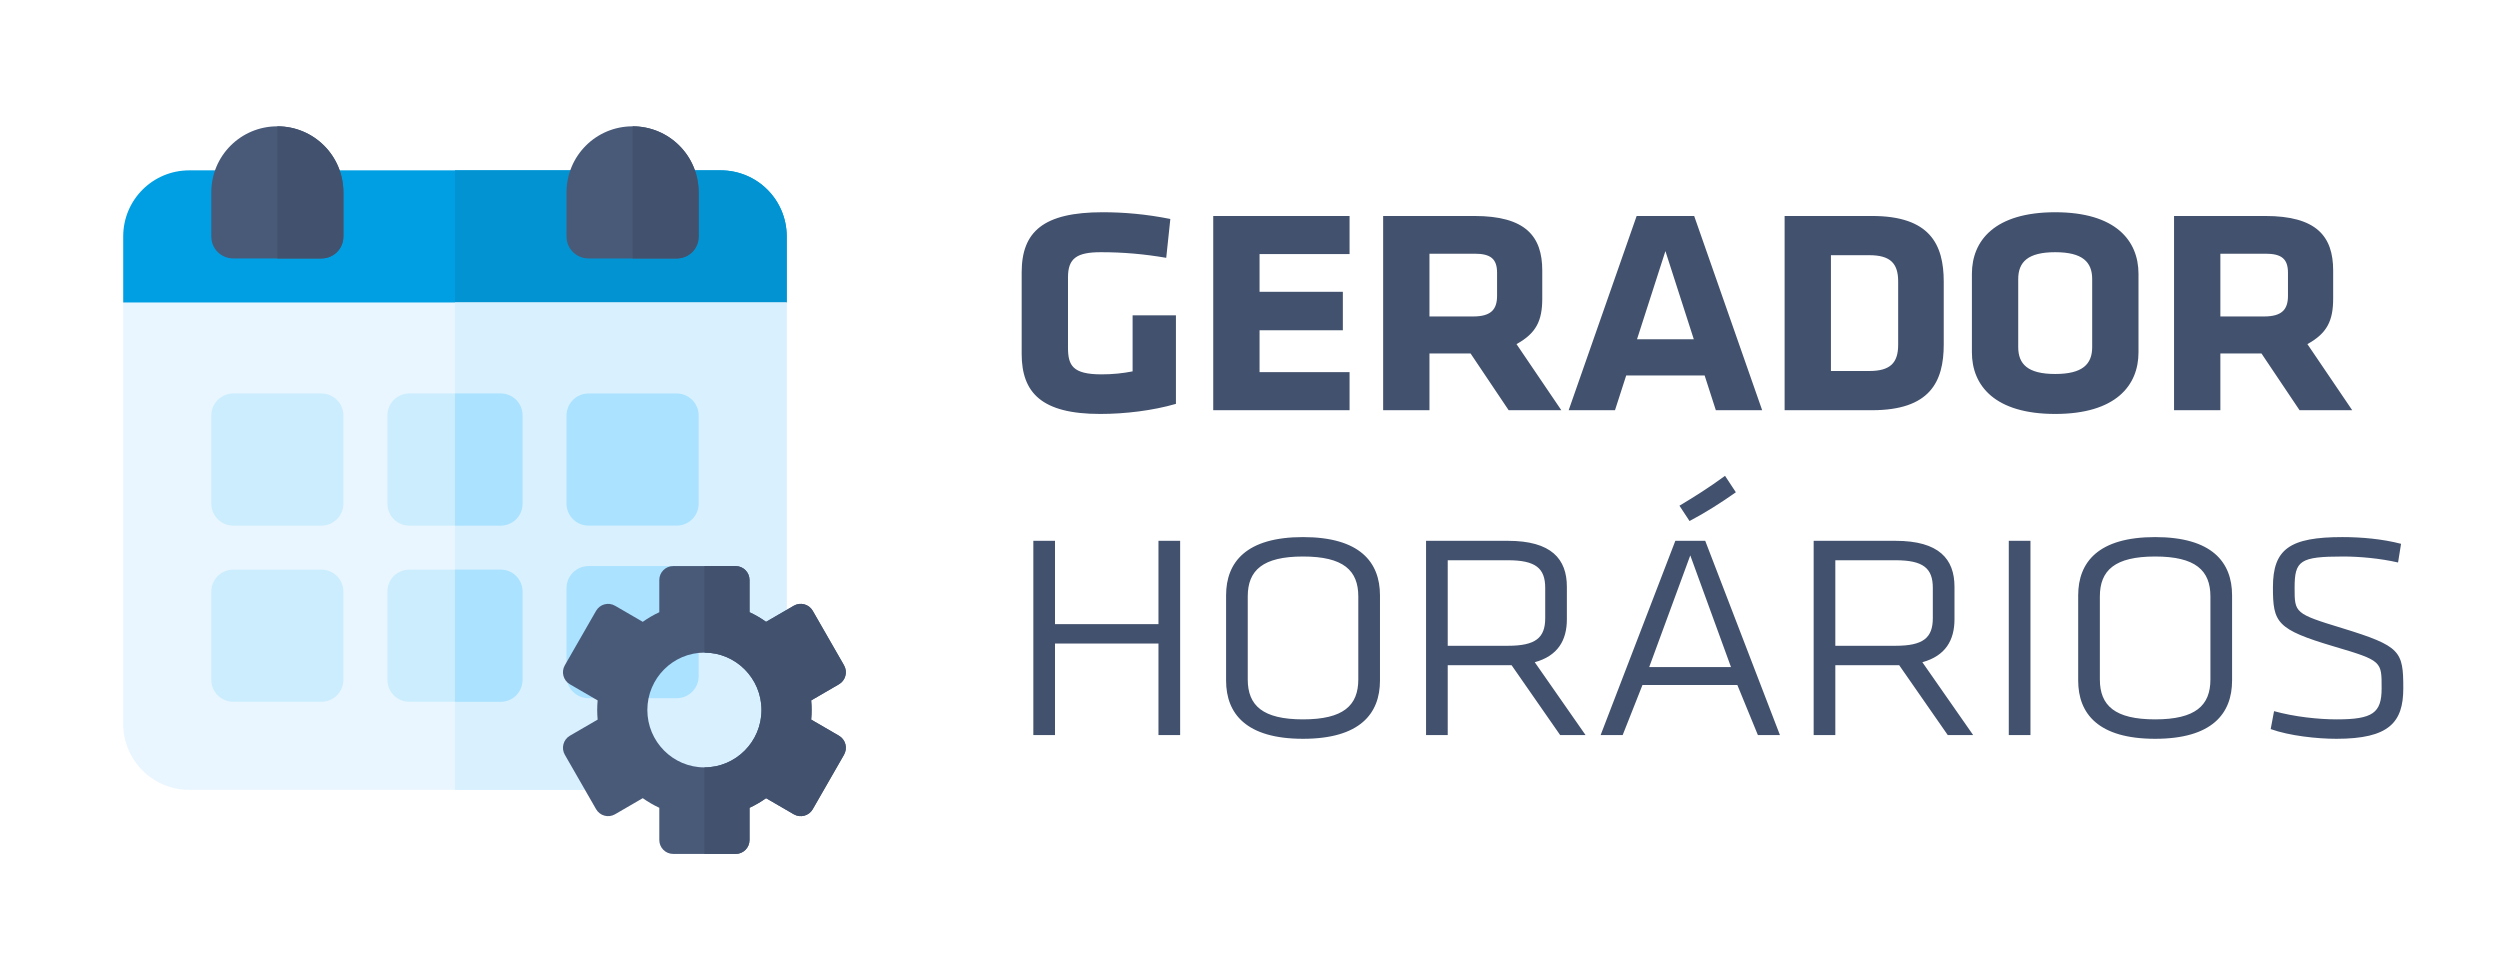 <svg width="214" height="82" viewBox="0 0 214 82" fill="none" xmlns="http://www.w3.org/2000/svg">
<g clip-path="url(#clip0)">
<g filter="url(#filter0_d)">
<path d="M67.344 20.237V25.892L63.574 29.787H14.317L10.547 25.892V20.237C10.547 17.108 13.072 14.582 16.201 14.582H61.689C64.818 14.582 67.344 17.108 67.344 20.237Z" fill="#009FE3"/>
<path d="M67.344 20.237V25.892L63.574 29.787H38.945V14.582H61.689C64.818 14.582 67.344 17.108 67.344 20.237Z" fill="#0193D2"/>
<path d="M67.344 25.892V61.955C67.344 65.084 64.818 67.61 61.689 67.61H16.201C13.072 67.61 10.547 65.084 10.547 61.955V25.892H67.344Z" fill="#E9F6FF"/>
<path d="M67.344 25.892V61.955C67.344 65.084 64.818 67.61 61.689 67.61H38.945V25.892H67.344Z" fill="#D9F0FF"/>
<path d="M57.92 44.992H50.38C49.338 44.992 48.495 44.149 48.495 43.107V35.567C48.495 34.526 49.338 33.682 50.38 33.682H57.92C58.962 33.682 59.805 34.526 59.805 35.567V43.107C59.805 44.149 58.962 44.992 57.92 44.992Z" fill="#AAE2FF"/>
<path d="M57.92 59.766H50.38C49.338 59.766 48.495 58.923 48.495 57.881V50.341C48.495 49.3 49.338 48.457 50.38 48.457H57.92C58.962 48.457 59.805 49.3 59.805 50.341V57.881C59.805 58.923 58.962 59.766 57.92 59.766Z" fill="#AAE2FF"/>
<path d="M54.15 10.813C51.021 10.813 48.495 13.338 48.495 16.467V20.237C48.495 21.293 49.325 22.122 50.38 22.122H57.92C58.975 22.122 59.805 21.293 59.805 20.237V16.467C59.805 13.338 57.279 10.813 54.15 10.813Z" fill="#495A79"/>
<path d="M27.511 44.992H19.971C18.929 44.992 18.086 44.149 18.086 43.107V35.567C18.086 34.526 18.929 33.682 19.971 33.682H27.511C28.552 33.682 29.395 34.526 29.395 35.567V43.107C29.395 44.149 28.552 44.992 27.511 44.992Z" fill="#CBEDFE"/>
<path d="M27.511 60.071H19.971C18.929 60.071 18.086 59.227 18.086 58.186V50.646C18.086 49.604 18.929 48.761 19.971 48.761H27.511C28.552 48.761 29.395 49.604 29.395 50.646V58.186C29.395 59.227 28.552 60.071 27.511 60.071Z" fill="#CBEDFE"/>
<path d="M42.841 33.682H35.05C33.995 33.682 33.165 34.512 33.165 35.567V43.107C33.165 44.162 33.995 44.992 35.05 44.992H42.841C43.897 44.992 44.726 44.162 44.726 43.107V35.567C44.726 34.512 43.897 33.682 42.841 33.682Z" fill="#CBEDFE"/>
<path d="M44.726 35.567V43.107C44.726 44.162 43.896 44.992 42.841 44.992H38.945V33.682H42.841C43.896 33.682 44.726 34.512 44.726 35.567Z" fill="#AAE2FF"/>
<path d="M42.841 48.761H35.05C33.995 48.761 33.165 49.591 33.165 50.646V58.186C33.165 59.241 33.995 60.071 35.05 60.071H42.841C43.897 60.071 44.726 59.241 44.726 58.186V50.646C44.726 49.591 43.897 48.761 42.841 48.761Z" fill="#CBEDFE"/>
<path d="M44.726 50.646V58.186C44.726 59.241 43.896 60.071 42.841 60.071H38.945V48.761H42.841C43.896 48.761 44.726 49.591 44.726 50.646Z" fill="#AAE2FF"/>
<path d="M59.804 16.467V20.237C59.804 21.293 58.975 22.122 57.92 22.122H54.15V10.813C57.279 10.813 59.804 13.338 59.804 16.467Z" fill="#42516D"/>
<path d="M23.741 10.813C20.612 10.813 18.086 13.338 18.086 16.467V20.237C18.086 21.293 18.915 22.122 19.971 22.122H27.511C28.566 22.122 29.395 21.293 29.395 20.237V16.467C29.395 13.338 26.87 10.813 23.741 10.813Z" fill="#495A79"/>
<path d="M29.395 16.467V20.237C29.395 21.293 28.566 22.122 27.511 22.122H23.741V10.813C26.87 10.813 29.395 13.338 29.395 16.467Z" fill="#42516D"/>
<path d="M71.812 62.977L69.438 61.599C69.486 61.051 69.486 60.502 69.438 59.954L71.812 58.575C72.379 58.246 72.573 57.517 72.246 56.947L69.57 52.286C69.413 52.012 69.154 51.813 68.85 51.731C68.546 51.649 68.223 51.692 67.951 51.85L65.576 53.229C65.128 52.911 64.655 52.636 64.159 52.405V49.649C64.159 48.99 63.628 48.457 62.974 48.457H57.622C56.967 48.457 56.436 48.99 56.436 49.649V52.405C55.941 52.636 55.467 52.911 55.02 53.228L52.645 51.85C52.373 51.692 52.049 51.649 51.745 51.731C51.441 51.812 51.183 52.012 51.025 52.286L48.349 56.947C48.022 57.517 48.216 58.246 48.783 58.575L51.158 59.954C51.109 60.501 51.109 61.051 51.158 61.599L48.783 62.977C48.511 63.135 48.312 63.396 48.231 63.701C48.15 64.007 48.192 64.332 48.349 64.606L51.025 69.266C51.353 69.837 52.078 70.032 52.645 69.703L55.02 68.324C55.467 68.641 55.941 68.916 56.436 69.147V71.904C56.436 72.562 56.967 73.096 57.622 73.096H62.974C63.628 73.096 64.159 72.562 64.159 71.904V69.148C64.655 68.916 65.128 68.641 65.576 68.324L67.951 69.703C68.518 70.032 69.243 69.837 69.57 69.266L72.246 64.606C72.403 64.332 72.446 64.007 72.365 63.701C72.283 63.396 72.085 63.135 71.812 62.977ZM60.298 65.689C57.604 65.689 55.413 63.485 55.413 60.776C55.413 58.068 57.604 55.864 60.298 55.864C62.992 55.864 65.183 58.068 65.183 60.776C65.183 63.485 62.992 65.689 60.298 65.689Z" fill="#495A79"/>
<path d="M71.812 62.977L69.438 61.599C69.486 61.051 69.486 60.502 69.438 59.954L71.812 58.575C72.379 58.246 72.574 57.517 72.246 56.947L69.57 52.286C69.413 52.012 69.154 51.813 68.85 51.731C68.547 51.649 68.223 51.692 67.951 51.85L65.576 53.229C65.128 52.911 64.655 52.636 64.159 52.405V49.649C64.159 48.99 63.629 48.457 62.974 48.457H60.298V55.864C62.992 55.864 65.183 58.068 65.183 60.776C65.183 63.485 62.992 65.689 60.298 65.689V73.096H62.974C63.629 73.096 64.159 72.562 64.159 71.904V69.148C64.655 68.916 65.128 68.641 65.576 68.324L67.951 69.703C68.518 70.032 69.243 69.837 69.57 69.267L72.246 64.606C72.403 64.332 72.446 64.007 72.365 63.702C72.283 63.396 72.085 63.136 71.812 62.977Z" fill="#42516D"/>
</g>
<path d="M91.42 23.732C91.42 22.101 92.187 21.589 94.234 21.589C96.184 21.589 97.943 21.749 99.829 22.069L100.181 18.744C98.102 18.328 96.184 18.168 94.394 18.168C89.31 18.168 87.455 19.831 87.455 23.316V30.286C87.455 33.611 89.15 35.434 94.17 35.434C96.312 35.434 98.678 35.146 100.66 34.571V26.993H96.951V31.789C96.152 31.949 95.257 32.045 94.297 32.045C91.804 32.045 91.42 31.277 91.42 29.743V23.732ZM103.853 35.114H115.523V31.853H107.818V28.272H114.948V24.979H107.818V21.749H115.523V18.488H103.853V35.114ZM129.141 35.114H133.649L129.812 29.455C131.507 28.528 132.018 27.441 132.018 25.554V23.156C132.018 20.214 130.579 18.488 126.199 18.488H118.397V35.114H122.362V30.254H125.879L129.141 35.114ZM126.103 27.089H122.362V21.717H126.231C127.606 21.717 128.149 22.165 128.149 23.348V25.33C128.149 26.513 127.606 27.089 126.103 27.089ZM145.021 18.488H140.097L134.278 35.114H138.243L139.202 32.141H145.917L146.876 35.114H150.841L145.021 18.488ZM144.989 29.039H140.129L142.559 21.493L144.989 29.039ZM166.384 24.115C166.384 20.918 165.201 18.488 160.245 18.488H152.763V35.114H160.245C165.201 35.114 166.384 32.684 166.384 29.487V24.115ZM156.728 21.845H160.021C161.812 21.845 162.483 22.549 162.483 24.083V29.519C162.483 31.054 161.812 31.757 160.021 31.757H156.728V21.845ZM183.055 23.444C183.055 20.598 181.105 18.168 175.925 18.168C170.745 18.168 168.795 20.598 168.795 23.444V30.158C168.795 33.004 170.745 35.434 175.925 35.434C181.105 35.434 183.055 33.004 183.055 30.158V23.444ZM179.091 23.891V29.711C179.091 31.181 178.259 32.013 175.925 32.013C173.591 32.013 172.76 31.181 172.76 29.711V23.891C172.76 22.421 173.591 21.589 175.925 21.589C178.259 21.589 179.091 22.421 179.091 23.891ZM196.842 35.114H201.35L197.513 29.455C199.208 28.528 199.719 27.441 199.719 25.554V23.156C199.719 20.214 198.28 18.488 193.9 18.488H186.098V35.114H190.063V30.254H193.58L196.842 35.114ZM193.804 27.089H190.063V21.717H193.932C195.307 21.717 195.85 22.165 195.85 23.348V25.33C195.85 26.513 195.307 27.089 193.804 27.089Z" fill="#42516D"/>
<path d="M101.02 62.921V46.294H99.165V53.425H90.308V46.294H88.454V62.921H90.308V55.087H99.165V62.921H101.02ZM111.539 63.241C116.399 63.241 118.126 61.098 118.126 58.253V50.963C118.126 48.117 116.399 45.975 111.539 45.975C106.679 45.975 104.953 48.117 104.953 50.963V58.253C104.953 61.098 106.679 63.241 111.539 63.241ZM116.271 51.059V58.157C116.271 60.395 114.992 61.578 111.539 61.578C108.086 61.578 106.807 60.395 106.807 58.157V51.059C106.807 48.82 108.086 47.637 111.539 47.637C114.992 47.637 116.271 48.82 116.271 51.059ZM133.549 62.921H135.723L131.375 56.686C133.357 56.142 134.124 54.8 134.124 53.009V50.227C134.124 47.861 132.813 46.294 129.073 46.294H122.07V62.921H123.925V56.942H129.073H129.392L133.549 62.921ZM129.073 55.279H123.925V47.957H129.073C131.439 47.957 132.27 48.629 132.27 50.323V52.913C132.27 54.608 131.439 55.279 129.073 55.279ZM150.475 62.921H152.362L145.967 46.294H143.409L137.014 62.921H138.901L140.595 58.636H148.717L150.475 62.921ZM144.688 47.541L148.173 57.102H141.171L144.688 47.541ZM144.624 44.6C145.967 43.896 147.374 43.001 148.589 42.138L147.662 40.731C146.319 41.722 145.04 42.522 143.761 43.289L144.624 44.6ZM166.728 62.921H168.902L164.554 56.686C166.536 56.142 167.304 54.8 167.304 53.009V50.227C167.304 47.861 165.993 46.294 162.252 46.294H155.249V62.921H157.104V56.942H162.252H162.571L166.728 62.921ZM162.252 55.279H157.104V47.957H162.252C164.618 47.957 165.449 48.629 165.449 50.323V52.913C165.449 54.608 164.618 55.279 162.252 55.279ZM173.807 46.294H171.952V62.921H173.807V46.294ZM184.48 63.241C189.34 63.241 191.066 61.098 191.066 58.253V50.963C191.066 48.117 189.34 45.975 184.48 45.975C179.62 45.975 177.893 48.117 177.893 50.963V58.253C177.893 61.098 179.62 63.241 184.48 63.241ZM189.212 51.059V58.157C189.212 60.395 187.933 61.578 184.48 61.578C181.027 61.578 179.748 60.395 179.748 58.157V51.059C179.748 48.82 181.027 47.637 184.48 47.637C187.933 47.637 189.212 48.82 189.212 51.059ZM205.722 58.924C205.722 55.727 205.498 55.311 200.51 53.776C196.418 52.529 196.418 52.465 196.418 50.323C196.418 47.989 196.865 47.637 200.574 47.637C201.981 47.637 203.74 47.797 205.274 48.149L205.53 46.55C203.931 46.135 202.141 45.975 200.51 45.975C196.002 45.975 194.563 46.998 194.563 50.259C194.563 53.297 194.851 53.872 199.807 55.343C203.931 56.558 203.867 56.622 203.867 58.924C203.867 61.034 203.1 61.578 200.031 61.578C198.432 61.578 196.386 61.354 194.659 60.875L194.371 62.409C195.97 62.985 198.336 63.241 199.999 63.241C204.507 63.241 205.722 61.834 205.722 58.924Z" fill="#42516D"/>
</g>
<defs>
<filter id="filter0_d" x="0.547" y="0.813" width="81.858" height="82.283" filterUnits="userSpaceOnUse" color-interpolation-filters="sRGB">
<feFlood flood-opacity="0" result="BackgroundImageFix"/>
<feColorMatrix in="SourceAlpha" type="matrix" values="0 0 0 0 0 0 0 0 0 0 0 0 0 0 0 0 0 0 127 0"/>
<feOffset/>
<feGaussianBlur stdDeviation="5"/>
<feColorMatrix type="matrix" values="0 0 0 0 0 0 0 0 0 0 0 0 0 0 0 0 0 0 0.4 0"/>
<feBlend mode="normal" in2="BackgroundImageFix" result="effect1_dropShadow"/>
<feBlend mode="normal" in="SourceGraphic" in2="effect1_dropShadow" result="shape"/>
</filter>
<clipPath id="clip0">
<rect width="214" height="82" fill="white"/>
</clipPath>
</defs>
</svg>
